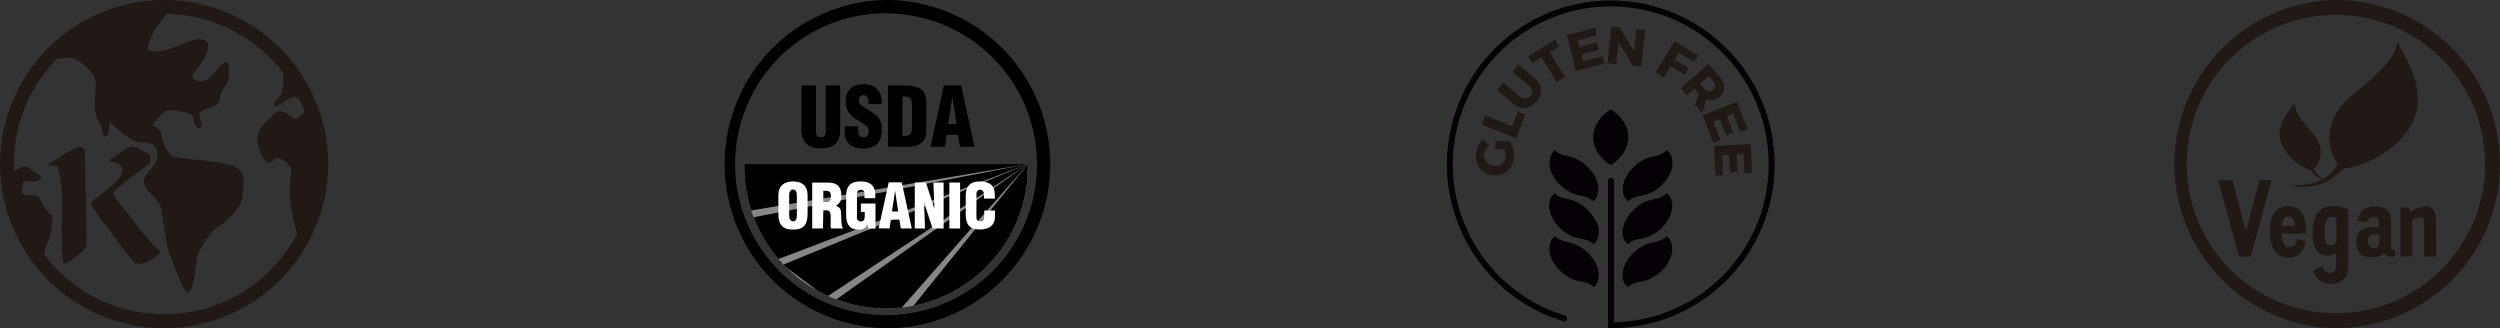 <svg xmlns="http://www.w3.org/2000/svg" xmlns:xlink="http://www.w3.org/1999/xlink" viewBox="0 0 562.07 73.79"><rect x="0" y="0" width="562.07" height="73.79" fill="#333333" stroke="none"/><defs><style>.cls-1{fill:#878787;}.cls-2{fill:#211915;}.cls-3{clip-path:url(#clip-path);}.cls-4{fill:#fff;}.cls-5{fill:none;stroke:#040006;stroke-linecap:round;stroke-miterlimit:10;stroke-width:1.33px;}.cls-6{fill:#040006;}</style><clipPath id="clip-path"><path class="cls-1" d="M167.34,36.89a31.88,31.88,0,1,0,63.75,0Z"/></clipPath></defs><title>logo-certificaciones-black</title><g id="Capa_2" data-name="Capa 2"><g id="Capa_1-2" data-name="Capa 1"><path class="cls-2" d="M525.17,73.79a36.9,36.9,0,0,1,0-73.79,36.92,36.92,0,0,1,36.9,36.89,36.92,36.92,0,0,1-36.9,36.9m0-70.45a33.54,33.54,0,1,0,23.73,9.83,33.59,33.59,0,0,0-23.73-9.83"/><polygon class="cls-2" points="506.02 57.69 503.39 57.69 498.69 40.5 501.9 40.5 504.94 51.92 507.99 40.5 510.71 40.5 506.02 57.69"/><path class="cls-2" d="M518.52,52.51H513c.08,2.06.61,3.09,1.67,3.09s1.62-.64,1.74-1.89l2,.49c-.39,2.48-1.69,3.7-3.91,3.7-2.77,0-4.17-2-4.17-6,0-3.69,1.38-5.52,4.13-5.52s4,1.83,4,5.52ZM516,50.86c-.12-1.44-.61-2.19-1.46-2.19s-1.4.75-1.53,2.19Z"/><path class="cls-2" d="M528,59.34c0,3-1.3,4.46-3.92,4.46a3.89,3.89,0,0,1-4-3l2-1A2,2,0,0,0,524,61.36c.81,0,1.22-.68,1.22-2V56.78a3.09,3.09,0,0,1-2,.68c-2.18,0-3.29-1.68-3.29-5.1,0-4,1.52-6,4.54-6a7.26,7.26,0,0,1,3.48.8ZM525.26,49a2.31,2.31,0,0,0-1-.22c-1.11,0-1.65,1.2-1.65,3.61,0,1.79.39,2.7,1.21,2.7a2.39,2.39,0,0,0,1.44-.39Z"/><path class="cls-2" d="M537.59,55.68c0,.36.17.53.51.53h.34v1.48h-1a1.61,1.61,0,0,1-1.37-.83,3.89,3.89,0,0,1-3,1q-3.32,0-3.31-3.6c0-2.14,1.22-3.2,3.65-3.2h1.45V49.74c0-.7-.4-1-1.18-1A1.51,1.51,0,0,0,532.21,50l-2.13-.39a3.47,3.47,0,0,1,3.8-3.17c2.48,0,3.71,1,3.71,3Zm-3.83-2.92a1.23,1.23,0,0,0-1.38,1.41c0,1.06.47,1.61,1.38,1.61a1.26,1.26,0,0,0,1.15-.63V52.76Z"/><path class="cls-2" d="M547.7,57.69H545v-8c0-.56-.26-.86-.77-.86a3.54,3.54,0,0,0-1.89.69v8.13h-2.7v-11h2l.27,1.06a5.86,5.86,0,0,1,3.58-1.28c1.46,0,2.19,1.11,2.19,3.31Z"/><path class="cls-2" d="M520.26,41.76c3.57-.46,6.58-3.83,6.58-3.83a22.24,22.24,0,0,0,13-6.77c7.62-7.94,1.67-17.14-.81-21.72-.54,3.29-3.3,6.39-10.06,11.84S523,33.65,525.63,37a10.3,10.3,0,0,1-3.31,3.25,13.44,13.44,0,0,1-3.25,1.13,17.67,17.67,0,0,1-5,.1,14,14,0,0,0,6.17.27"/><path class="cls-2" d="M521.58,39.75a5.08,5.08,0,0,1-1.36-1.88c1.58-1.43,2.54-4.77-.32-8s-3.95-5-3.94-6.68c-1.61,2-5.32,6-2.24,10.62a11.11,11.11,0,0,0,5.83,4.43,6.43,6.43,0,0,0,2.93,2.39l.26-.16s-.41,0-1.16-.7"/><path class="cls-1" d="M167.34,36.89a31.88,31.88,0,1,0,63.75,0Z"/><g class="cls-3"><polygon points="231.09 36.89 165.85 36.89 168.51 47.38 231.09 36.89"/><polygon points="231.09 36.89 169.09 48.91 174.45 58.45 231.09 36.89"/><polygon points="231.09 36.89 176.01 59.54 185.75 66.81 231.09 36.89"/><polygon points="231.09 36.89 187.76 67.5 201.37 70.71 231.09 36.89"/><polygon points="231.09 36.89 204.83 69.4 229.91 69.22 231.09 36.89"/></g><path d="M199.21,73.79a36.9,36.9,0,0,1,0-73.79A36.9,36.9,0,0,1,225.3,63a36.65,36.65,0,0,1-26.09,10.81m0-70.84a33.94,33.94,0,1,0,33.94,33.94A34,34,0,0,0,199.21,3"/><path d="M180.2,19.23h3.24v10.4c0,.66.2,1.23,1.12,1.23s1.1-.74,1.1-1.32V19.23h3.23v10c0,2.34-1,4.14-4.35,4.14-2.74,0-4.34-1.31-4.34-4.14Z"/><path d="M192.93,28.4v1c0,.79.26,1.49,1.29,1.49.75,0,1.08-.68,1.08-1.38,0-1.16-1-1.6-1.8-2.11a9.15,9.15,0,0,1-2.44-1.8,4,4,0,0,1-.94-2.76c0-2.59,1.56-3.91,4.06-3.91,2.81,0,4.24,1.88,4.09,4.47h-3c0-.81,0-1.92-1.07-2a1,1,0,0,0-1.12.92c-.09.83.33,1.25,1,1.69a22.27,22.27,0,0,1,3,2,4,4,0,0,1,1.19,3.28c0,2.65-1.47,4.12-4.15,4.12-3,0-4.2-1.66-4.2-3.47V28.4Z"/><path d="M202.9,21.71c1.58,0,2.11.13,2.13,1.75V28c.06,1.83,0,2.71-2.13,2.57ZM204,33a5.19,5.19,0,0,0,2.87-.65,3.27,3.27,0,0,0,1.37-3V23.27c0-1.32-.2-2.66-1.45-3.4a7.5,7.5,0,0,0-3.63-.64h-3.51V33Z"/><path d="M215.06,27.9h-1.88l.94-6.17h0ZM212.45,33l.39-2.69h2.53l.46,2.69h3.27l-3-13.78h-3.89L209.2,33Z"/><path class="cls-4" d="M179.15,48.29c0,.59-.06,1.47-.84,1.47s-.88-.88-.88-1.47V44c0-.63.09-1.39.86-1.39s.86.76.86,1.39Zm2.42-4.41c0-2-1.14-3.09-3.26-3.09S175,41.89,175,43.88v4.2c0,2.33.85,3.54,3.31,3.54s3.26-1.21,3.26-3.54Z"/><path class="cls-4" d="M185.11,42.9c1.19,0,1.69,0,1.69,1.25,0,.64-.16,1.28-.86,1.28h-.83Zm0,4.39h.8c.56,0,.76.46.83,1.09s0,1.49,0,2.4a2,2,0,0,0,.14.59h2.64v-.14a.8.8,0,0,1-.23-.36c-.14-.66-.15-2.43-.22-3.26a1.42,1.42,0,0,0-1.2-1.34v0a2.23,2.23,0,0,0,1.28-2.36c0-2-1-2.85-3-2.85h-3.54V51.37h2.42Z"/><path class="cls-4" d="M195.17,51.38l-.12-.92h0a2,2,0,0,1-2.1,1.16c-2.05,0-2.71-1.42-2.71-3.29V44.08c0-2.24,1-3.29,3.25-3.29,2.07,0,3.29.88,3.29,3v.77h-2.42V44c0-.88-.11-1.32-.76-1.34s-.93.4-.93,1.08v5.11a.8.8,0,0,0,.89.92c.83,0,.85-.66.85-1.32v-.82h-.86V45.76h3.29v5.62Z"/><path class="cls-4" d="M201.94,47.54h-1.4l.7-4.63h0ZM200,51.37l.28-2h1.91l.34,2H205L202.73,41h-2.92l-2.26,10.33Z"/><polygon class="cls-4" points="207.78 45.59 207.75 45.61 207.97 51.37 205.67 51.37 205.67 41.04 208.17 41.04 210.04 46.81 210.08 46.81 209.85 41.04 212.15 41.04 212.15 51.37 209.67 51.37 207.78 45.59"/><rect class="cls-4" x="213.44" y="41.04" width="2.42" height="10.33"/><path class="cls-4" d="M221.24,44.65V44c0-.88-.32-1.34-.77-1.34-.76,0-.94.4-.94,1.08v5.11c0,.58.23.92.86.92.83,0,.9-.85.9-1.49v-.94h2.42V48.6c0,1.78-1,3-3.49,3-2.24,0-3.1-1.19-3.1-3.29V44.08c0-2.24,1-3.29,3.25-3.29,2.06,0,3.3.88,3.3,3v.87Z"/><path class="cls-5" d="M362.19,40.65V73.12a36.17,36.17,0,1,0-10.55-1.56"/><path class="cls-2" d="M336.11,33.46l.13-1.86,3.28.22a5.31,5.31,0,0,1,.68,1.67,6.28,6.28,0,0,1,.18,1.84,4.63,4.63,0,0,1-.71,2.22A4.24,4.24,0,0,1,338,39a4.29,4.29,0,0,1-2.23.43A4.1,4.1,0,0,1,332.25,37a4.89,4.89,0,0,1-.4-2.36,5.2,5.2,0,0,1,.46-1.82,4.75,4.75,0,0,1,1-1.49l1.43,1.32a3.47,3.47,0,0,0-.74,1,3,3,0,0,0-.33,1.13,2.46,2.46,0,0,0,.24,1.21,2.29,2.29,0,0,0,.82.9,2.74,2.74,0,0,0,2.49.16,2.17,2.17,0,0,0,.93-.79,2.31,2.31,0,0,0,.4-1.18,3.24,3.24,0,0,0-.3-1.45Z"/><path class="cls-2" d="M333.14,28l.81-2,6,2.38,1.3-3.25,1.71.68-2.1,5.26Z"/><path class="cls-2" d="M343,22.15a1.54,1.54,0,0,0,1.11-.59,1.48,1.48,0,0,0,.36-1.17,1.79,1.79,0,0,0-.69-1.13L340,16.15l1.38-1.66,3.74,3.11a3.71,3.71,0,0,1,1.16,1.55,3,3,0,0,1,.12,1.79,4.18,4.18,0,0,1-.92,1.8A4.35,4.35,0,0,1,343.91,24a3,3,0,0,1-1.8.22,3.6,3.6,0,0,1-1.75-.84l-3.74-3.11L338,18.6l3.74,3.11A1.7,1.7,0,0,0,343,22.15Z"/><path class="cls-2" d="M343.59,12.65l6-3.72.94,1.51-2.11,1.3,3.41,5.53L350,18.4l-3.41-5.52-2.09,1.29Z"/><path class="cls-2" d="M352.28,7.87l6.33-1.57L359,8l-4.23,1,.37,1.5L359,9.57l.42,1.66-3.83,1,.38,1.51,4.35-1.08.42,1.67-6.45,1.6Z"/><path class="cls-2" d="M367.9,6.55l2,.21L369,15l-1.88-.2-3.22-5.31-.51,4.92-2-.21L362.27,6l1.89.2,3.23,5.35Z"/><path class="cls-2" d="M376.5,9.23l5.28,3.21-.9,1.46-3.43-2.08-.95,1.58,3.16,1.92-.89,1.47-3.17-1.92-1.55,2.55-1.84-1.12Z"/><path class="cls-2" d="M381,23.54l1-2.41,0,0-1-1.19-1.74,1.49-1.4-1.64,6.28-5.38,2.42,2.82a3.8,3.8,0,0,1,1.07,2.43,2.65,2.65,0,0,1-1,2.08,3.35,3.35,0,0,1-1.47.76,2.57,2.57,0,0,1-1.52-.15l-.93,3.07Zm1.22-4.75,1,1.19a1.4,1.4,0,0,0,.92.56,1.23,1.23,0,0,0,1-.34,1.19,1.19,0,0,0,.46-.88,1.51,1.51,0,0,0-.41-1l-1-1.19Z"/><path class="cls-2" d="M390.5,22.89,392.88,29l-1.6.63-1.6-4.06-1.44.56,1.44,3.67-1.59.63-1.45-3.67-1.45.57,1.64,4.18-1.61.63-2.42-6.19Z"/><path class="cls-2" d="M393.59,32.41l.33,6.52L392.2,39,392,34.65l-1.54.08.19,3.94-1.7.08-.21-3.93-1.56.07.23,4.48-1.73.09-.33-6.64Z"/><path class="cls-6" d="M349.53,33.79l.21.15c.06.06.14.12.24.2a1.69,1.69,0,0,0,.31.21l.36.18.41.19c.15.05.28.11.43.15s.29.09.45.12l.91.2c.15,0,.33.08.47.13a4.83,4.83,0,0,1,.5.16,7.06,7.06,0,0,1,1,.46,9.78,9.78,0,0,1,1.11.68,11.87,11.87,0,0,1,1.13,1,9.71,9.71,0,0,1,1,1.22,8,8,0,0,1,.83,1.49,5.66,5.66,0,0,1,.45,1.63,6.91,6.91,0,0,1,0,.78,4.76,4.76,0,0,1-.09.7,3.37,3.37,0,0,1-.41,1.07,3.31,3.31,0,0,1-.46.58l-.15.13-.05,0-.22-.16a4,4,0,0,0-.55-.37,4.22,4.22,0,0,0-.77-.37,6.45,6.45,0,0,0-.89-.23L355,43.9a8.7,8.7,0,0,1-1-.27c-.33-.13-.7-.28-1.07-.47a10.4,10.4,0,0,1-1.13-.71,9.15,9.15,0,0,1-2.2-2.23c-.16-.23-.31-.49-.45-.73s-.13-.26-.19-.39a2.87,2.87,0,0,1-.18-.4,6.14,6.14,0,0,1-.4-1.64,6.94,6.94,0,0,1,0-.78,6.93,6.93,0,0,1,.1-.7,4.86,4.86,0,0,1,.2-.58,2.79,2.79,0,0,1,.24-.49l.11-.19c0-.06.1-.09.14-.14s.15-.16.21-.21A2.1,2.1,0,0,1,349.53,33.79Z"/><path class="cls-6" d="M374.76,33.79,375,34l.22.21a1.79,1.79,0,0,1,.13.14l.12.19c.08.14.16.31.24.49a3.78,3.78,0,0,1,.29,1.28,5.12,5.12,0,0,1,0,.78,5.8,5.8,0,0,1-.41,1.64c0,.14-.11.27-.17.4s-.13.26-.2.39a8,8,0,0,1-.45.73,9.3,9.3,0,0,1-2.19,2.23,10.49,10.49,0,0,1-1.14.71,10.62,10.62,0,0,1-1.07.47,8.17,8.17,0,0,1-1,.27l-.92.19a6.7,6.7,0,0,0-.88.23,4.32,4.32,0,0,0-.78.37,4.68,4.68,0,0,0-.55.37l-.22.16-.05,0a.76.76,0,0,1-.14-.13,2.58,2.58,0,0,1-.46-.58,3.36,3.36,0,0,1-.42-1.07,4.82,4.82,0,0,1-.08-.7,5.14,5.14,0,0,1,0-.78,6.39,6.39,0,0,1,.45-1.63,8.05,8.05,0,0,1,.84-1.49,9,9,0,0,1,1.05-1.22,10.66,10.66,0,0,1,1.12-1,9.06,9.06,0,0,1,1.12-.68,6.63,6.63,0,0,1,1-.46,4.66,4.66,0,0,1,.49-.16l.47-.13.92-.2c.16,0,.28-.08.45-.12l.43-.15.4-.19.36-.18a1.77,1.77,0,0,0,.32-.21l.23-.2A2,2,0,0,1,374.76,33.79Z"/><path class="cls-6" d="M349.53,43.45l.21.16.24.19a1.73,1.73,0,0,0,.31.22l.36.18c.14.06.27.13.41.18l.43.16.45.12.91.2.47.12.5.16a8.31,8.31,0,0,1,1,.46,11.64,11.64,0,0,1,1.11.69,10.55,10.55,0,0,1,1.13,1,9.71,9.71,0,0,1,1,1.22A7.7,7.7,0,0,1,359,50a5.69,5.69,0,0,1,.45,1.62,7.21,7.21,0,0,1,0,.79,4.76,4.76,0,0,1-.09.7,3.47,3.47,0,0,1-.41,1.07,3.31,3.31,0,0,1-.46.58l-.15.13-.05,0-.22-.16a4,4,0,0,0-.55-.37,4.22,4.22,0,0,0-.77-.37,6.47,6.47,0,0,0-.89-.24l-.92-.18a8.83,8.83,0,0,1-1-.28,9.31,9.31,0,0,1-1.07-.46,10.4,10.4,0,0,1-1.13-.71,9.15,9.15,0,0,1-2.2-2.23c-.16-.23-.31-.49-.45-.73s-.13-.26-.19-.39a2.87,2.87,0,0,1-.18-.4,6.14,6.14,0,0,1-.4-1.64,6.94,6.94,0,0,1,0-.78,6.54,6.54,0,0,1,.1-.7,5.79,5.79,0,0,1,.2-.59,2.69,2.69,0,0,1,.24-.48L349,44a.92.92,0,0,1,.14-.14l.21-.22Z"/><path class="cls-6" d="M374.76,43.45l.19.18.22.22a.89.89,0,0,1,.13.14l.12.19a5.36,5.36,0,0,1,.24.48,5.87,5.87,0,0,1,.19.59,4.71,4.71,0,0,1,.1.7,5.12,5.12,0,0,1,0,.78,5.8,5.8,0,0,1-.41,1.64c0,.14-.11.27-.17.4s-.13.26-.2.39a8,8,0,0,1-.45.73,9.3,9.3,0,0,1-2.19,2.23,10.49,10.49,0,0,1-1.14.71,8.62,8.62,0,0,1-1.07.46,8.27,8.27,0,0,1-1,.28l-.92.18a6.74,6.74,0,0,0-.88.24,4.32,4.32,0,0,0-.78.37,4.68,4.68,0,0,0-.55.37l-.22.16-.05,0a1.43,1.43,0,0,1-.14-.13,2.58,2.58,0,0,1-.46-.58,3.46,3.46,0,0,1-.42-1.07,4.82,4.82,0,0,1-.08-.7,5.32,5.32,0,0,1,0-.79A6.43,6.43,0,0,1,365.3,50a7.74,7.74,0,0,1,.84-1.49,9,9,0,0,1,1.05-1.22,9.58,9.58,0,0,1,1.12-1,10.62,10.62,0,0,1,1.12-.69,7.71,7.71,0,0,1,1-.46L371,45l.47-.12.92-.2.45-.12.43-.16c.14-.05.26-.12.4-.18L374,44a1.81,1.81,0,0,0,.32-.22l.23-.19Z"/><path class="cls-6" d="M349.53,53.12l.21.16.24.19a1.69,1.69,0,0,0,.31.21l.36.19c.14.06.27.13.41.18s.28.11.43.15a3.74,3.74,0,0,0,.45.12l.91.21a3.59,3.59,0,0,1,.47.12l.5.16a8.31,8.31,0,0,1,1,.46A9.92,9.92,0,0,1,356,56a10.41,10.41,0,0,1,1.13.94,9.16,9.16,0,0,1,1,1.23,7.92,7.92,0,0,1,.83,1.48,5.75,5.75,0,0,1,.45,1.63,7,7,0,0,1,0,.78,5.09,5.09,0,0,1-.09.71A3.57,3.57,0,0,1,359,63.8a3.31,3.31,0,0,1-.46.58l-.15.13-.05,0-.22-.16a5.11,5.11,0,0,0-.55-.37,5,5,0,0,0-.77-.36,6.47,6.47,0,0,0-.89-.24l-.92-.18a8.83,8.83,0,0,1-1-.28,8,8,0,0,1-1.07-.47,10.25,10.25,0,0,1-1.13-.7,9,9,0,0,1-2.2-2.24,7.49,7.49,0,0,1-.45-.73c-.07-.13-.13-.26-.19-.39a2.43,2.43,0,0,1-.18-.4,6,6,0,0,1-.4-1.64,6.77,6.77,0,0,1,0-.77,6.19,6.19,0,0,1,.1-.7,5.79,5.79,0,0,1,.2-.59,2.39,2.39,0,0,1,.24-.48l.11-.19a.92.92,0,0,1,.14-.14l.21-.22A2.1,2.1,0,0,1,349.53,53.12Z"/><path class="cls-6" d="M374.76,53.12l.19.18.22.22a.89.89,0,0,1,.13.14l.12.19a4.28,4.28,0,0,1,.24.48,5.87,5.87,0,0,1,.19.59,4.53,4.53,0,0,1,.1.7,5,5,0,0,1,0,.77,5.72,5.72,0,0,1-.41,1.64,3.7,3.7,0,0,1-.17.4c-.06.13-.13.26-.2.39a6,6,0,0,1-.45.73,9.17,9.17,0,0,1-2.19,2.24,10.34,10.34,0,0,1-1.14.7,7.44,7.44,0,0,1-1.07.47,8.27,8.27,0,0,1-1,.28l-.92.18a6.74,6.74,0,0,0-.88.24,5.11,5.11,0,0,0-.78.36,6.39,6.39,0,0,0-.55.37l-.22.16-.05,0a1.43,1.43,0,0,1-.14-.13,2.58,2.58,0,0,1-.46-.58,3.56,3.56,0,0,1-.42-1.07,5.13,5.13,0,0,1-.08-.71,5.19,5.19,0,0,1,0-.78,6.5,6.5,0,0,1,.45-1.63,8,8,0,0,1,.84-1.48,8.48,8.48,0,0,1,1.05-1.23,9.46,9.46,0,0,1,1.12-.94,9.18,9.18,0,0,1,1.12-.69,7.71,7.71,0,0,1,1-.46l.49-.16a4.64,4.64,0,0,1,.47-.12l.92-.21a4.32,4.32,0,0,0,.45-.12l.43-.15c.14,0,.26-.12.4-.18l.36-.19a1.77,1.77,0,0,0,.32-.21l.23-.19Z"/><path class="cls-6" d="M362.14,37.09l-.06,0-.16-.1c-.13-.09-.35-.23-.56-.4a9,9,0,0,1-.73-.62c-.25-.24-.51-.51-.76-.8a7.48,7.48,0,0,1-1.21-2,6.08,6.08,0,0,1-.45-2.3,5.93,5.93,0,0,1,.44-2.31,7.42,7.42,0,0,1,1.21-2,10,10,0,0,1,.76-.81c.26-.24.5-.44.73-.62s.44-.3.57-.39l.16-.11.06,0,.06,0,.17.11c.13.09.35.22.56.39a9.32,9.32,0,0,1,.73.62,8.51,8.51,0,0,1,.76.81,7.21,7.21,0,0,1,1.22,2,6.32,6.32,0,0,1,.44,2.31,6.49,6.49,0,0,1-.45,2.3,7.51,7.51,0,0,1-1.22,2,9.74,9.74,0,0,1-.76.8,9,9,0,0,1-.72.62c-.22.17-.44.31-.56.4l-.17.1Z"/><path class="cls-2" d="M36.9,73.78A36.89,36.89,0,1,1,73.79,36.89,36.93,36.93,0,0,1,36.9,73.78m0-70.66A33.77,33.77,0,1,0,70.66,36.89,33.82,33.82,0,0,0,36.9,3.12"/><path class="cls-2" d="M10.55,13.8s4.25-1.25,5.74-.75,5.5,3.24,5.25,6-.5,6.74.5,8,1,4.5,2,3.5,0-3.5,1-2.74S29.53,32,31.53,32s3.5.25,3.75,2,0,2.5-1.76,4.49-1.25,2.75-.49,4,3,2.75,3.24,4.49,1.25,9,2,10.49,2.76,8.24,4,8.24,1.75-6.48,2-7.74S47,52.25,49,51s5.25-4.25,5.49-6.74,1.26-5.75-2.24-7S39.52,35.76,38.52,35a8.39,8.39,0,0,1-2.25-4.74c0-1.25-2-2-2-2s2.25-3.75,4.25-3.5,5,.5,5,2,1.49,2.74,1.74,1.5-1-2.5,0-3.25,4-.75,4.24-3,2-3,2-4.74.24-3.75-1-3.25-3.24,4.25-5,4.25-2.74-.75-2-1.75,2.74-3.24,3.24-5.25S46,8.8,44.51,8.8,38.77,11.05,37,11.29s-4,.76-3.74-.74A14.4,14.4,0,0,1,35.77,5.3c1-1.24,2-2.25,1.75-3.24S17,1.31,10.55,13.8"/><path class="cls-2" d="M64,13.54s-.25,2.43-.26,2.75c0,1.28-.14,4.64-.74,5.25s-2,2.24-1,2.24,3.75-2.5,4.49-2,2.75,2.5,1.75,3.5-1.5,2-2.74,1-2.75-2-4-.5S56.75,29,58.24,33.27s2.75,3.49,3.5,2.49,4,1.26,3.75,3C64,47.51,68.23,54.5,67.23,56s6.34-8.49,5-24.22A29.17,29.17,0,0,0,64,13.54"/><path class="cls-2" d="M2.06,39.51s3-2.75,4-2,4.25,2.24,2.75,3-3.75-.5-3.75,1-.5,1.74.5,2.25,2.74-.51,3.49,1,1.75,3.24,2.5,3.49-.25,5.5-1,6.75-.24,2.74-1.5,2.74-7.74-9-7.49-18.23"/><path class="cls-2" d="M11.31,37.18s-.66.16-.39-.16,5.78-4,6.84-4,1.33.55,1.33,1.08.2,9.49.2,11.34.37,9.91,0,10.33-3.72,3.48-4.78,3.48-.4-14.73-.6-16.43c-.14-1.15-.67-5.09-1-5.4s-1.6-.23-1.6-.23"/><path class="cls-2" d="M24.82,36.3a.34.34,0,0,1,0-.45,4,4,0,0,1,.91-.61c.34-.21,3.12-2.35,3.79-2.35a6.82,6.82,0,0,1,2.58,1,13.38,13.38,0,0,1,1.48.85,4.44,4.44,0,0,1,.25,1.78c-.13.35-8.37,6.09-8.37,6.86s3.46,4.79,3.66,5.09,5.45,7.4,6.78,7.72c.94.21-1.87,2.31-2.8,2.69s-2.39.62-2.92.16-9.83-12.65-9.77-13.34,5.85-4.17,6.92-6.4-1.38-2.83-2.52-3"/></g></g></svg>